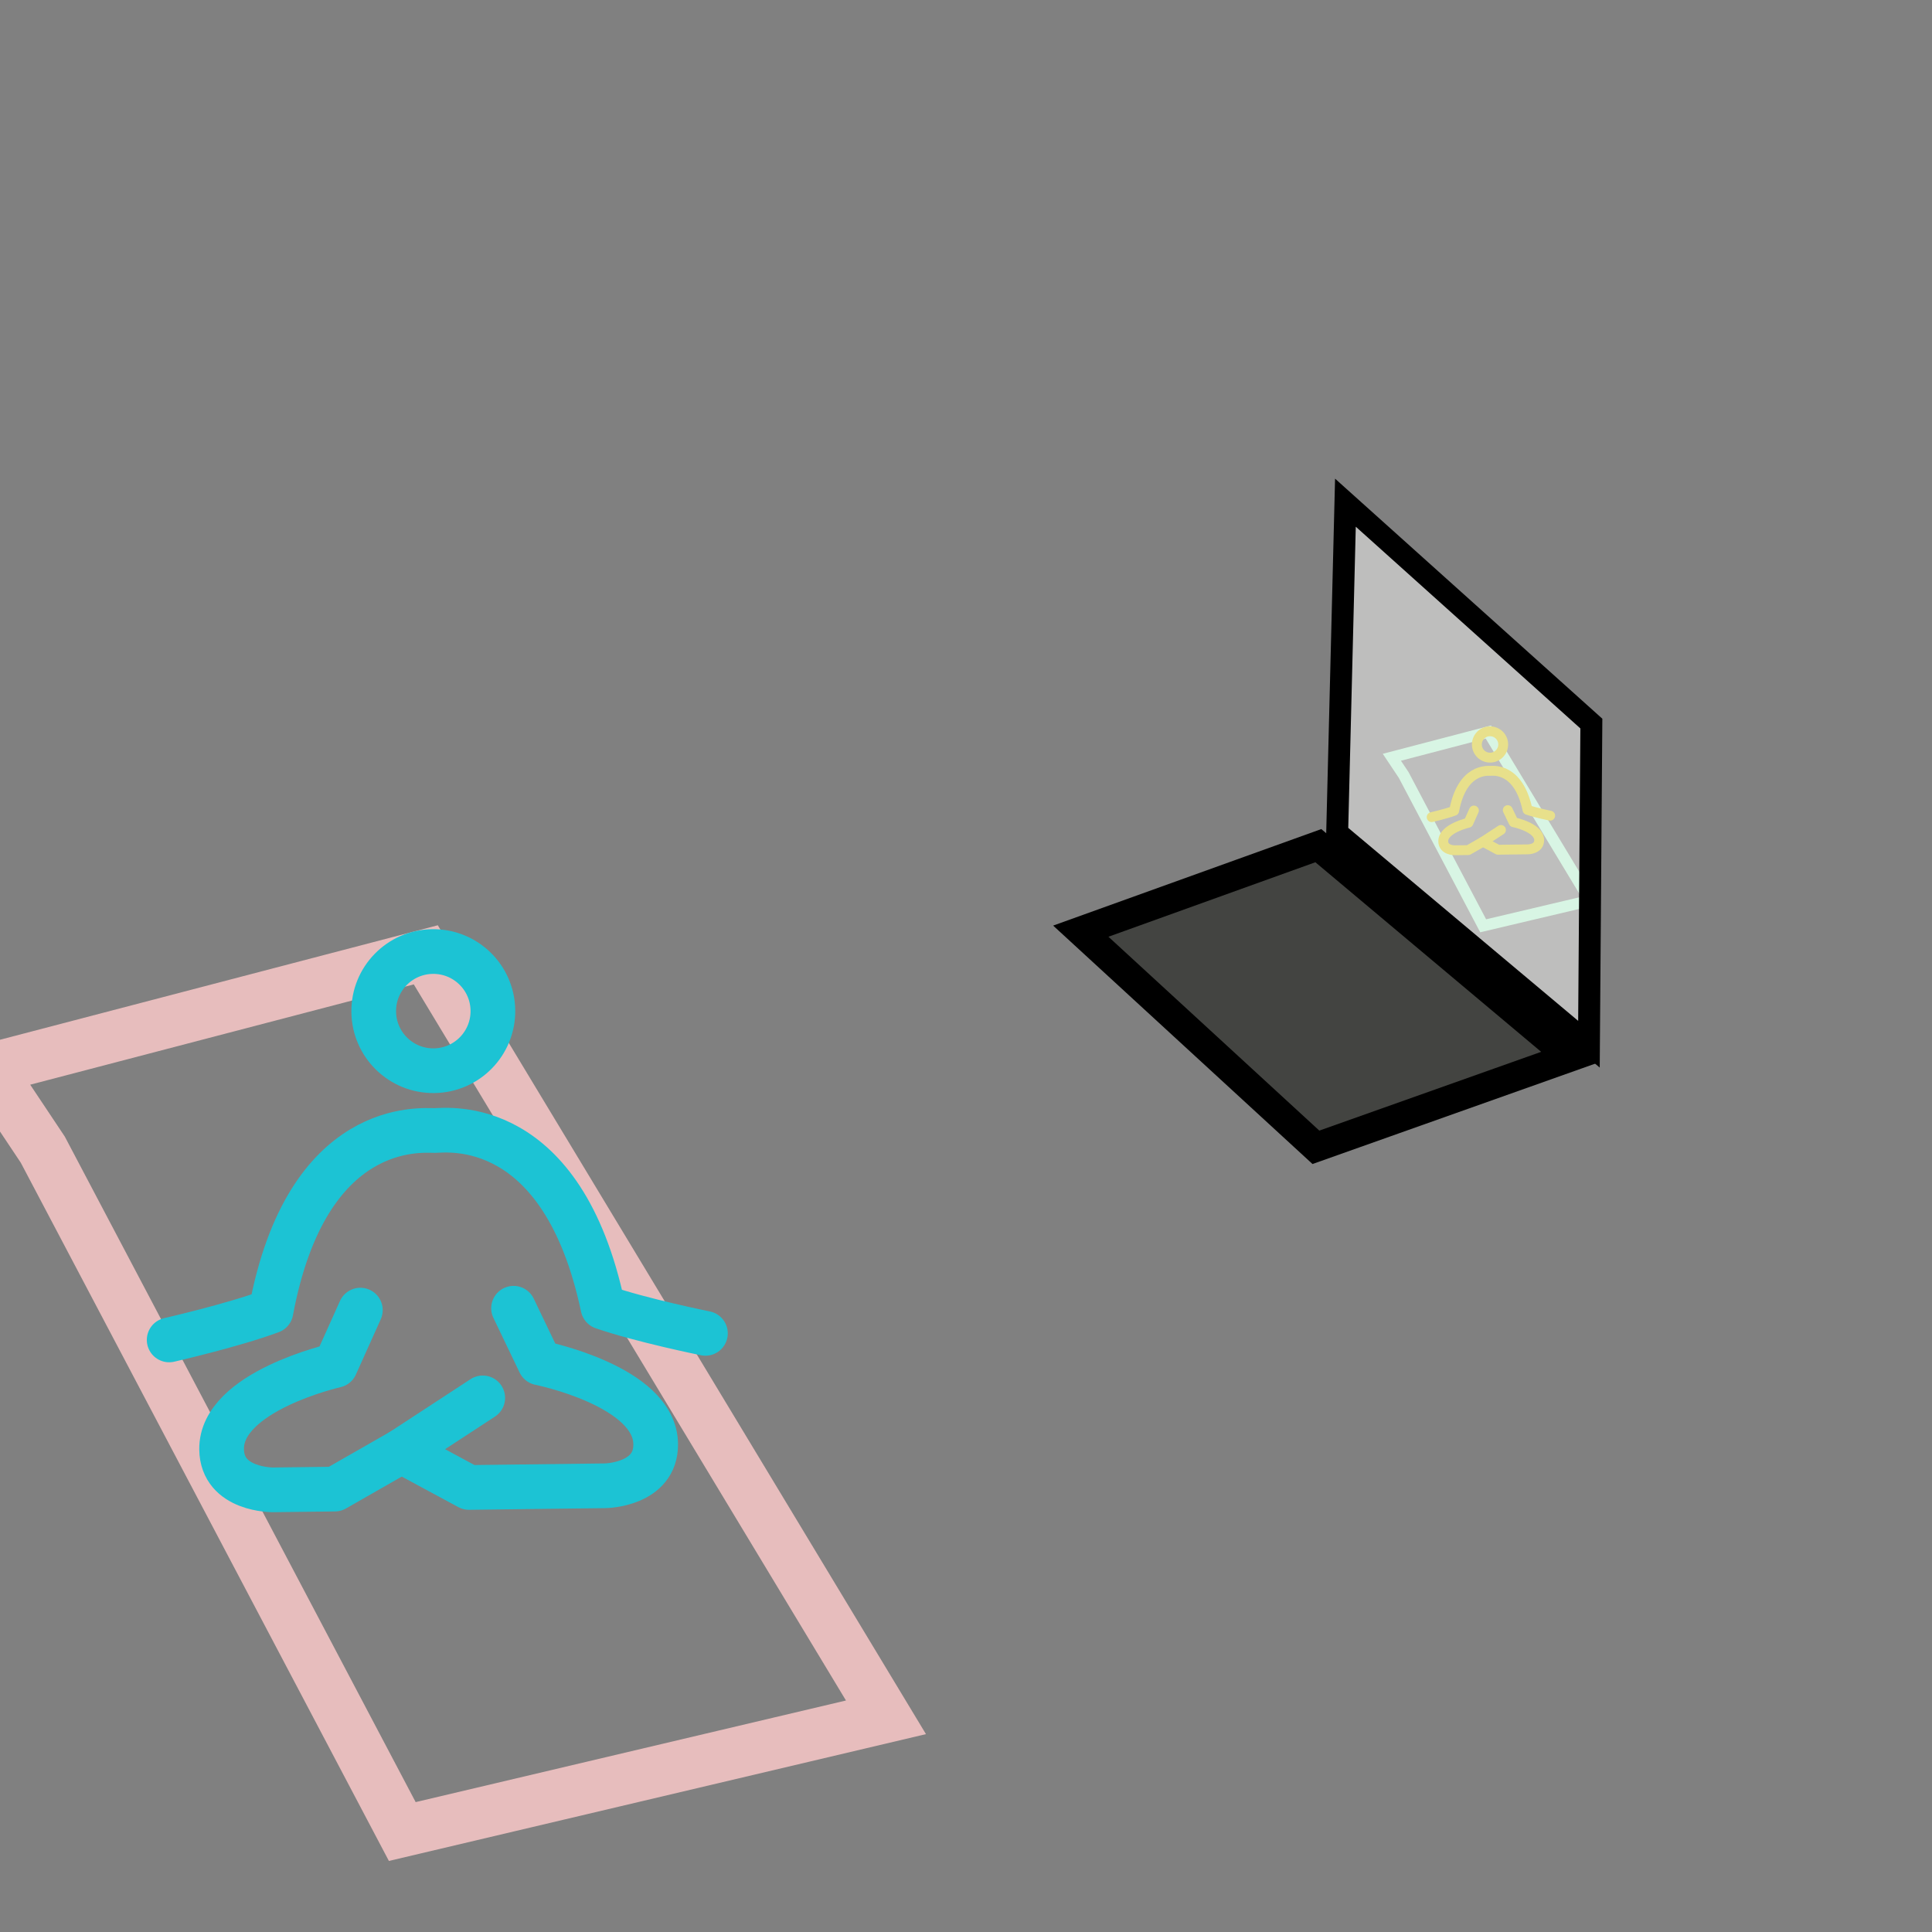 <?xml version="1.0" encoding="UTF-8" standalone="no"?>
<!-- Created with Inkscape (http://www.inkscape.org/) -->

<svg
   width="100"
   height="100"
   viewBox="0 0 26.458 26.458"
   version="1.1"
   id="svg1"
   xmlns="http://www.w3.org/2000/svg"
   xmlns:svg="http://www.w3.org/2000/svg">
  <rect x="0" y="0" width="26.458" height="26.458" fill="#808080" stroke="none"/>
  <defs
     id="defs1" />
  <g
     id="layer1">
    <path
       style="fill:none;stroke:#e7bdbd;stroke-width:0.7;stroke-opacity:1"
       d="M 0.586,15.744 5.509,25.082 12.133,23.518 5.831,13.076 -0.15,14.64 Z"
       id="path5" />
    <g
       id="g4-5"
       transform="matrix(0.408,-0.005,0.005,0.408,1.013,11.867)"
       style="fill:none;stroke:#1cc3d4;stroke-opacity:1">
      <path
         d="m 14.571,15.004 0.857,1.845 c 0,0 3.857,0.819 3.857,2.768 C 19.286,21 17.571,21 17.571,21 H 13 l -2.25,-1.25"
         stroke="#000000"
         stroke-width="1.5"
         stroke-linecap="round"
         stroke-linejoin="round"
         id="path1-5"
         style="fill:none;stroke:#1cc3d4;stroke-opacity:1" />
      <path
         d="m 9.429,15.004 -0.857,1.845 c 0,0 -3.857,0.819 -3.857,2.768 C 4.714,21 6.429,21 6.429,21 h 2.071 l 2.25,-1.25 2.75,-1.75"
         stroke="#000000"
         stroke-width="1.5"
         stroke-linecap="round"
         stroke-linejoin="round"
         id="path2-1"
         style="fill:none;stroke:#1cc3d4;stroke-opacity:1" />
      <path
         d="m 3,15.926 c 0,0 2.143,-0.461 3.429,-0.922 C 7.714,8.546 11.571,9.007 12,9.007 c 0.429,0 4.286,-0.461 5.571,5.996 C 18.857,15.465 21,15.926 21,15.926"
         stroke="#000000"
         stroke-width="1.5"
         stroke-linecap="round"
         stroke-linejoin="round"
         id="path3-7"
         style="fill:none;stroke:#1cc3d4;stroke-opacity:1" />
      <path
         d="m 12,7 c 1.105,0 2,-0.895 2,-2 0,-1.105 -0.895,-2 -2,-2 -1.105,0 -2,0.895 -2,2 0,1.105 0.895,2 2,2 z"
         stroke="#000000"
         stroke-width="1.5"
         stroke-linecap="round"
         stroke-linejoin="round"
         id="path4-1"
         style="fill:none;stroke:#1cc3d4;stroke-opacity:1" />
    </g>
    <g
       id="g2"
       transform="matrix(0.221,0,0,0.221,17.767,6.31)">
      <path
         style="fill:none;stroke:#b5efce;stroke-width:0.7;stroke-opacity:1"
         d="m 6.591,19.477 4.922,9.339 6.625,-1.564 -6.303,-10.443 -5.98,1.564 z"
         id="path5-7" />
      <g
         id="g4-5-6"
         transform="matrix(0.408,-0.005,0.005,0.408,7.018,15.6)"
         style="fill:none;stroke:#d4c51c;stroke-opacity:1">
        <path
           d="m 14.571,15.004 0.857,1.845 c 0,0 3.857,0.819 3.857,2.768 C 19.286,21 17.571,21 17.571,21 H 13 l -2.25,-1.25"
           stroke="#000000"
           stroke-width="1.5"
           stroke-linecap="round"
           stroke-linejoin="round"
           id="path1-5-3"
           style="fill:none;stroke:#d4c51c;stroke-opacity:1" />
        <path
           d="m 9.429,15.004 -0.857,1.845 c 0,0 -3.857,0.819 -3.857,2.768 C 4.714,21 6.429,21 6.429,21 h 2.071 l 2.25,-1.25 2.75,-1.75"
           stroke="#000000"
           stroke-width="1.5"
           stroke-linecap="round"
           stroke-linejoin="round"
           id="path2-1-6"
           style="fill:none;stroke:#d4c51c;stroke-opacity:1" />
        <path
           d="m 3,15.926 c 0,0 2.143,-0.461 3.429,-0.922 C 7.714,8.546 11.571,9.007 12,9.007 c 0.429,0 4.286,-0.461 5.571,5.996 C 18.857,15.465 21,15.926 21,15.926"
           stroke="#000000"
           stroke-width="1.5"
           stroke-linecap="round"
           stroke-linejoin="round"
           id="path3-7-1"
           style="fill:none;stroke:#d4c51c;stroke-opacity:1" />
        <path
           d="m 12,7 c 1.105,0 2,-0.895 2,-2 0,-1.105 -0.895,-2 -2,-2 -1.105,0 -2,0.895 -2,2 0,1.105 0.895,2 2,2 z"
           stroke="#000000"
           stroke-width="1.5"
           stroke-linecap="round"
           stroke-linejoin="round"
           id="path4-1-5"
           style="fill:none;stroke:#d4c51c;stroke-opacity:1" />
      </g>
    </g>
    <path
       style="fill:#070803;fill-opacity:0.5;stroke:#000000;stroke-width:0.4;stroke-dasharray:none;stroke-opacity:1"
       d="m 18.021,15.712 3.481,-1.236 -3.448,-2.895 -3.253,1.171 z"
       id="path1" />
    <path
       style="fill:#fdfdfa;fill-opacity:0.5;stroke:#000000;stroke-width:0.3;stroke-dasharray:none;stroke-opacity:1"
       d="m 21.76,14.3 0.033,-4.391 -3.368,-3.025 -0.113,4.522 z"
       id="path2" />
  </g>
</svg>
